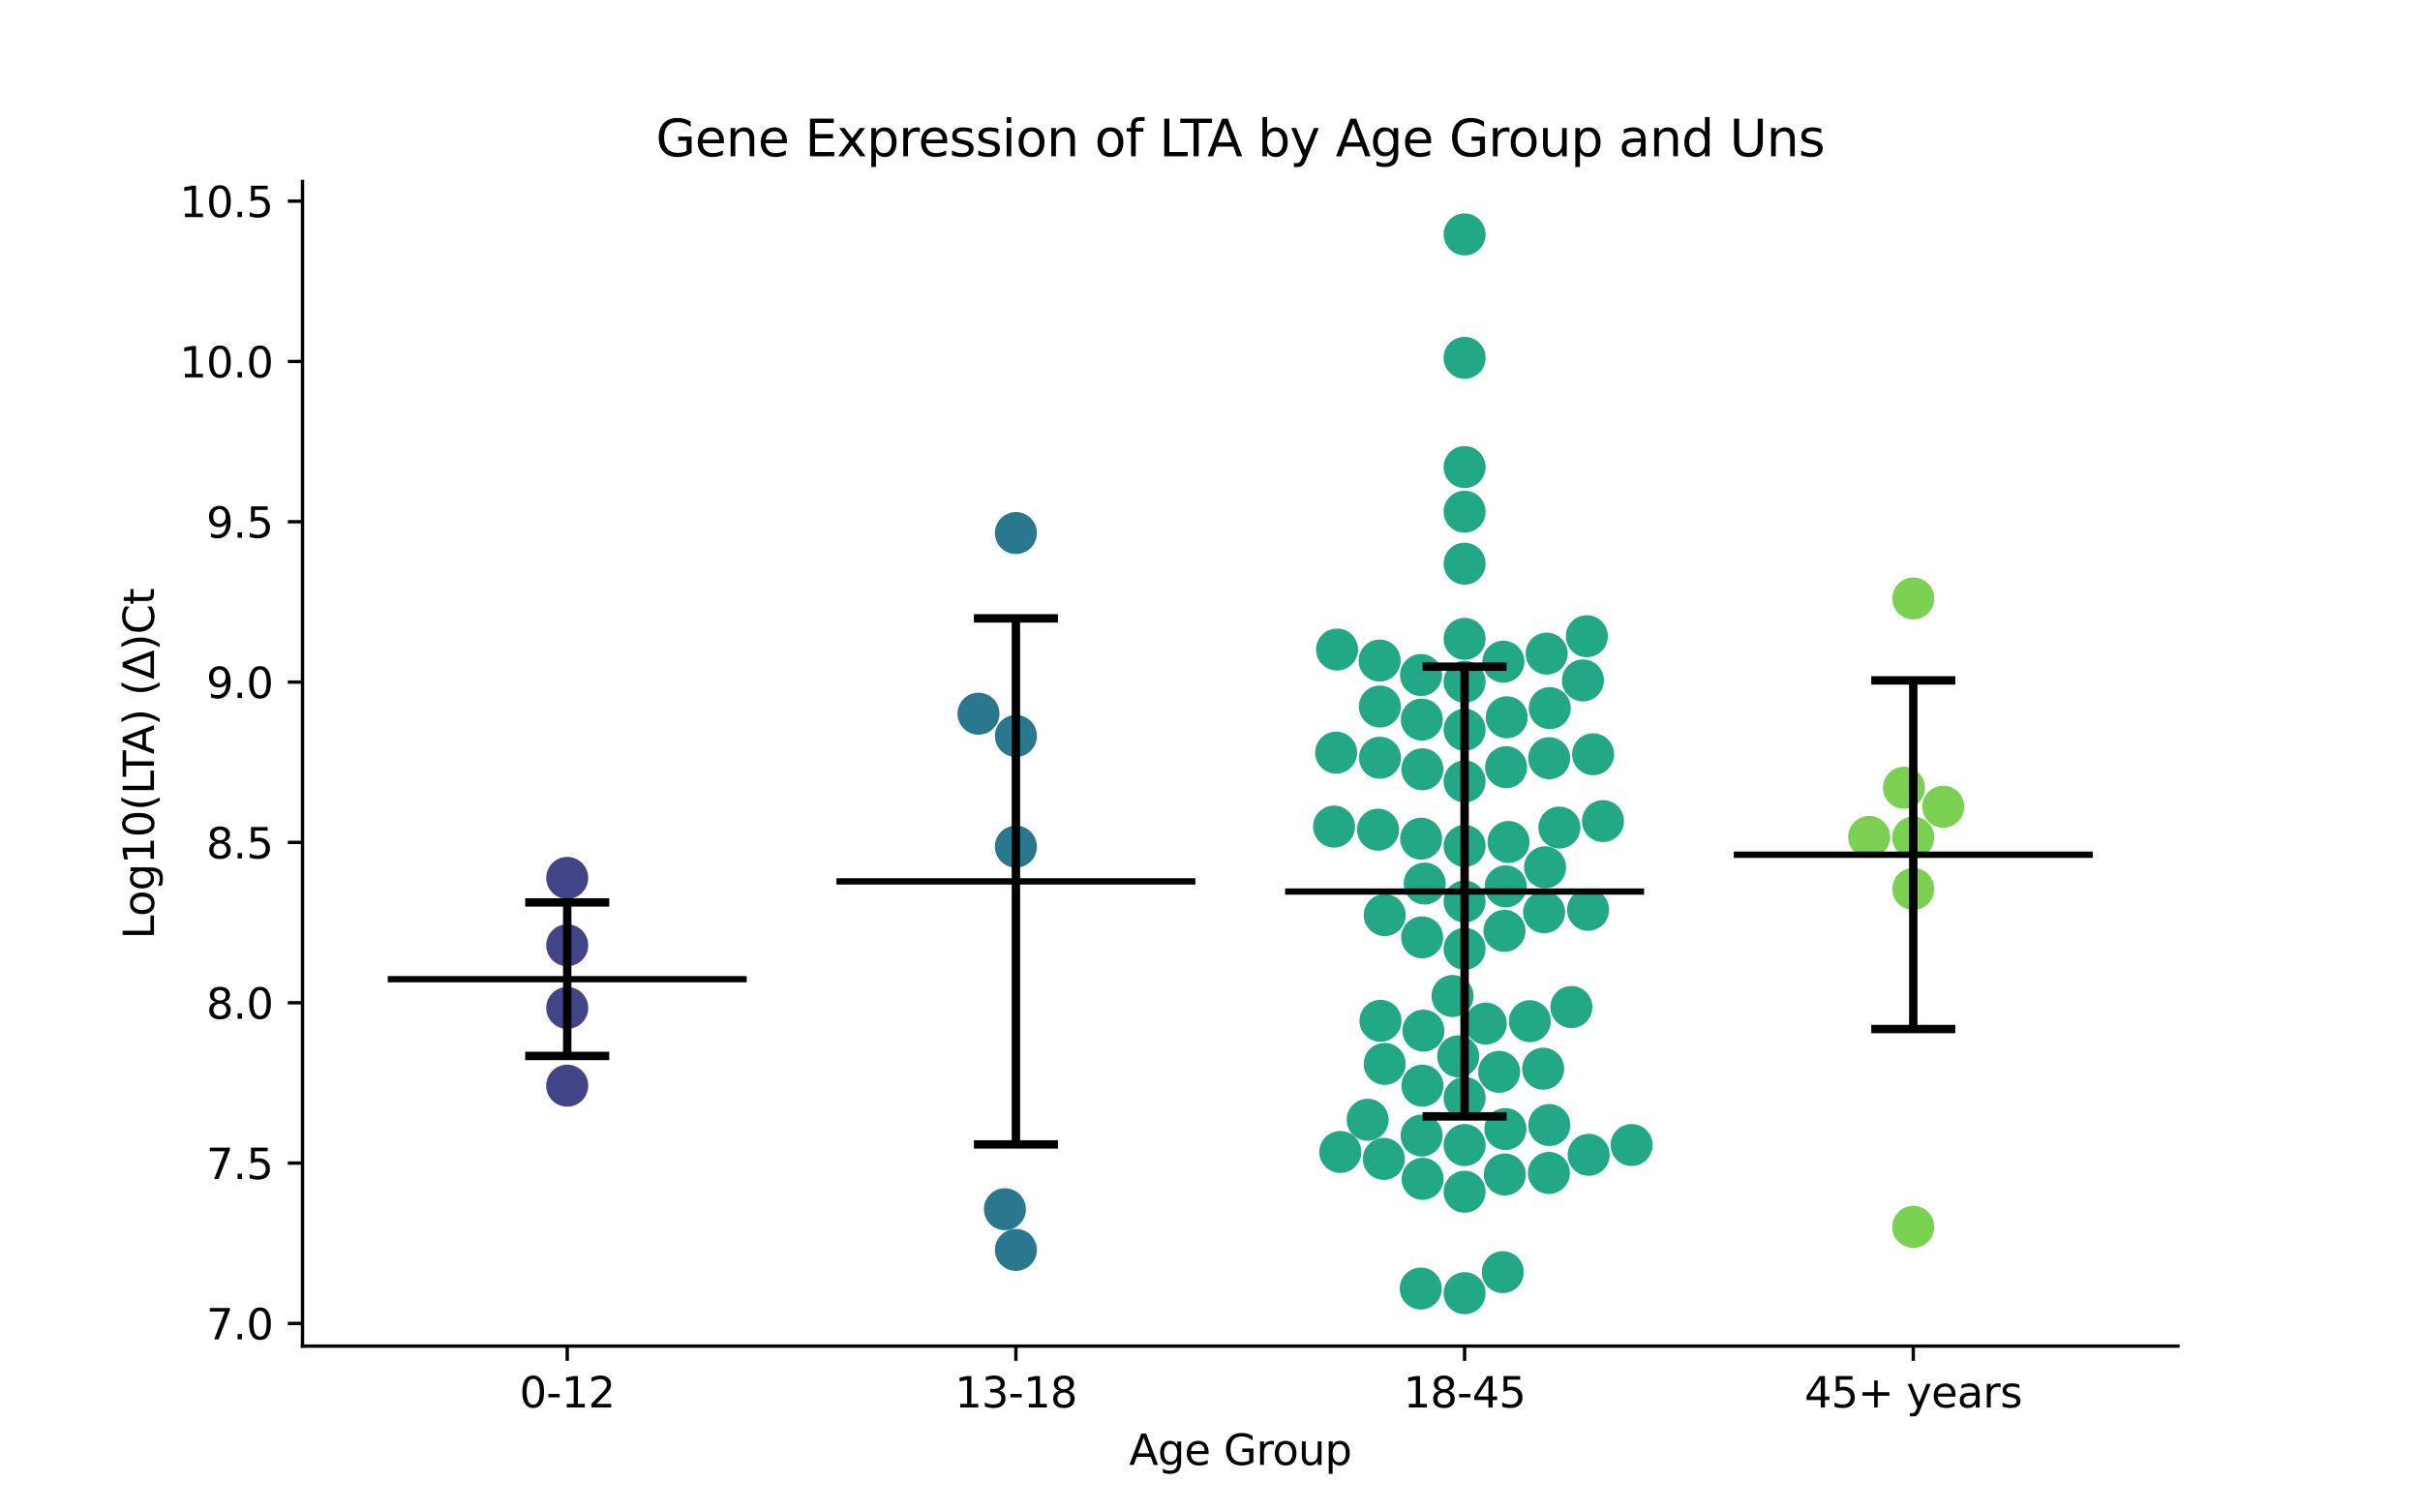 <?xml version="1.0" encoding="utf-8" standalone="no"?>
<!DOCTYPE svg PUBLIC "-//W3C//DTD SVG 1.1//EN"
  "http://www.w3.org/Graphics/SVG/1.1/DTD/svg11.dtd">
<svg xmlns:xlink="http://www.w3.org/1999/xlink" width="576pt" height="360pt" viewBox="0 0 576 360" xmlns="http://www.w3.org/2000/svg" version="1.1">
 <defs>
  <style type="text/css">*{stroke-linejoin: round; stroke-linecap: butt}</style>
 </defs>
 <g id="figure_1">
  <g id="patch_1">
   <path d="M 0 360 
L 576 360 
L 576 0 
L 0 0 
z
" style="fill: #ffffff"/>
  </g>
  <g id="axes_1">
   <g id="patch_2">
    <path d="M 72 320.4 
L 518.4 320.4 
L 518.4 43.2 
L 72 43.2 
z
" style="fill: #ffffff"/>
   </g>
   <g id="PathCollection_1">
    <defs>
     <path id="C0_0_c4fd8073ba" d="M 0 5 
C 1.326 5 2.598 4.473 3.536 3.536 
C 4.473 2.598 5 1.326 5 -0 
C 5 -1.326 4.473 -2.598 3.536 -3.536 
C 2.598 -4.473 1.326 -5 0 -5 
C -1.326 -5 -2.598 -4.473 -3.536 -3.536 
C -4.473 -2.598 -5 -1.326 -5 0 
C -5 1.326 -4.473 2.598 -3.536 3.536 
C -2.598 4.473 -1.326 5 0 5 
z
"/>
    </defs>
    <g clip-path="url(#p0a129972e3)">
     <use xlink:href="#C0_0_c4fd8073ba" x="135.009" y="208.958" style="fill: #414487"/>
    </g>
    <g clip-path="url(#p0a129972e3)">
     <use xlink:href="#C0_0_c4fd8073ba" x="135.009" y="239.907" style="fill: #414487"/>
    </g>
    <g clip-path="url(#p0a129972e3)">
     <use xlink:href="#C0_0_c4fd8073ba" x="135.009" y="224.992" style="fill: #414487"/>
    </g>
    <g clip-path="url(#p0a129972e3)">
     <use xlink:href="#C0_0_c4fd8073ba" x="135.009" y="258.411" style="fill: #414487"/>
    </g>
   </g>
   <g id="PathCollection_2">
    <defs>
     <path id="C1_0_21e02b1170" d="M 0 5 
C 1.326 5 2.598 4.473 3.536 3.536 
C 4.473 2.598 5 1.326 5 -0 
C 5 -1.326 4.473 -2.598 3.536 -3.536 
C 2.598 -4.473 1.326 -5 0 -5 
C -1.326 -5 -2.598 -4.473 -3.536 -3.536 
C -4.473 -2.598 -5 -1.326 -5 0 
C -5 1.326 -4.473 2.598 -3.536 3.536 
C -2.598 4.473 -1.326 5 0 5 
z
"/>
    </defs>
    <g clip-path="url(#p0a129972e3)">
     <use xlink:href="#C1_0_21e02b1170" x="239.185" y="287.815" style="fill: #2a788e"/>
    </g>
    <g clip-path="url(#p0a129972e3)">
     <use xlink:href="#C1_0_21e02b1170" x="241.803" y="201.513" style="fill: #2a788e"/>
    </g>
    <g clip-path="url(#p0a129972e3)">
     <use xlink:href="#C1_0_21e02b1170" x="241.803" y="297.499" style="fill: #2a788e"/>
    </g>
    <g clip-path="url(#p0a129972e3)">
     <use xlink:href="#C1_0_21e02b1170" x="232.897" y="169.874" style="fill: #2a788e"/>
    </g>
    <g clip-path="url(#p0a129972e3)">
     <use xlink:href="#C1_0_21e02b1170" x="241.803" y="126.874" style="fill: #2a788e"/>
    </g>
    <g clip-path="url(#p0a129972e3)">
     <use xlink:href="#C1_0_21e02b1170" x="241.803" y="175.172" style="fill: #2a788e"/>
    </g>
   </g>
   <g id="PathCollection_3">
    <defs>
     <path id="C2_0_573a027dd9" d="M 0 5 
C 1.326 5 2.598 4.473 3.536 3.536 
C 4.473 2.598 5 1.326 5 -0 
C 5 -1.326 4.473 -2.598 3.536 -3.536 
C 2.598 -4.473 1.326 -5 0 -5 
C -1.326 -5 -2.598 -4.473 -3.536 -3.536 
C -4.473 -2.598 -5 -1.326 -5 0 
C -5 1.326 -4.473 2.598 -3.536 3.536 
C -2.598 4.473 -1.326 5 0 5 
z
"/>
    </defs>
    <g clip-path="url(#p0a129972e3)">
     <use xlink:href="#C2_0_573a027dd9" x="368.663" y="279.182" style="fill: #22a884"/>
    </g>
    <g clip-path="url(#p0a129972e3)">
     <use xlink:href="#C2_0_573a027dd9" x="325.521" y="266.53" style="fill: #22a884"/>
    </g>
    <g clip-path="url(#p0a129972e3)">
     <use xlink:href="#C2_0_573a027dd9" x="358.307" y="268.744" style="fill: #22a884"/>
    </g>
    <g clip-path="url(#p0a129972e3)">
     <use xlink:href="#C2_0_573a027dd9" x="359.051" y="200.407" style="fill: #22a884"/>
    </g>
    <g clip-path="url(#p0a129972e3)">
     <use xlink:href="#C2_0_573a027dd9" x="348.597" y="272.549" style="fill: #22a884"/>
    </g>
    <g clip-path="url(#p0a129972e3)">
     <use xlink:href="#C2_0_573a027dd9" x="348.597" y="173.692" style="fill: #22a884"/>
    </g>
    <g clip-path="url(#p0a129972e3)">
     <use xlink:href="#C2_0_573a027dd9" x="338.787" y="245.302" style="fill: #22a884"/>
    </g>
    <g clip-path="url(#p0a129972e3)">
     <use xlink:href="#C2_0_573a027dd9" x="388.346" y="272.539" style="fill: #22a884"/>
    </g>
    <g clip-path="url(#p0a129972e3)">
     <use xlink:href="#C2_0_573a027dd9" x="381.533" y="195.431" style="fill: #22a884"/>
    </g>
    <g clip-path="url(#p0a129972e3)">
     <use xlink:href="#C2_0_573a027dd9" x="329.588" y="217.812" style="fill: #22a884"/>
    </g>
    <g clip-path="url(#p0a129972e3)">
     <use xlink:href="#C2_0_573a027dd9" x="338.605" y="280.592" style="fill: #22a884"/>
    </g>
    <g clip-path="url(#p0a129972e3)">
     <use xlink:href="#C2_0_573a027dd9" x="338.545" y="183.109" style="fill: #22a884"/>
    </g>
    <g clip-path="url(#p0a129972e3)">
     <use xlink:href="#C2_0_573a027dd9" x="327.998" y="197.483" style="fill: #22a884"/>
    </g>
    <g clip-path="url(#p0a129972e3)">
     <use xlink:href="#C2_0_573a027dd9" x="338.492" y="223.113" style="fill: #22a884"/>
    </g>
    <g clip-path="url(#p0a129972e3)">
     <use xlink:href="#C2_0_573a027dd9" x="364.126" y="243.062" style="fill: #22a884"/>
    </g>
    <g clip-path="url(#p0a129972e3)">
     <use xlink:href="#C2_0_573a027dd9" x="358.17" y="279.554" style="fill: #22a884"/>
    </g>
    <g clip-path="url(#p0a129972e3)">
     <use xlink:href="#C2_0_573a027dd9" x="368.872" y="168.547" style="fill: #22a884"/>
    </g>
    <g clip-path="url(#p0a129972e3)">
     <use xlink:href="#C2_0_573a027dd9" x="328.377" y="157.221" style="fill: #22a884"/>
    </g>
    <g clip-path="url(#p0a129972e3)">
     <use xlink:href="#C2_0_573a027dd9" x="338.254" y="199.627" style="fill: #22a884"/>
    </g>
    <g clip-path="url(#p0a129972e3)">
     <use xlink:href="#C2_0_573a027dd9" x="368.759" y="267.784" style="fill: #22a884"/>
    </g>
    <g clip-path="url(#p0a129972e3)">
     <use xlink:href="#C2_0_573a027dd9" x="339.099" y="210.305" style="fill: #22a884"/>
    </g>
    <g clip-path="url(#p0a129972e3)">
     <use xlink:href="#C2_0_573a027dd9" x="345.719" y="237.076" style="fill: #22a884"/>
    </g>
    <g clip-path="url(#p0a129972e3)">
     <use xlink:href="#C2_0_573a027dd9" x="348.597" y="214.568" style="fill: #22a884"/>
    </g>
    <g clip-path="url(#p0a129972e3)">
     <use xlink:href="#C2_0_573a027dd9" x="328.577" y="242.965" style="fill: #22a884"/>
    </g>
    <g clip-path="url(#p0a129972e3)">
     <use xlink:href="#C2_0_573a027dd9" x="317.527" y="196.741" style="fill: #22a884"/>
    </g>
    <g clip-path="url(#p0a129972e3)">
     <use xlink:href="#C2_0_573a027dd9" x="348.597" y="134.17" style="fill: #22a884"/>
    </g>
    <g clip-path="url(#p0a129972e3)">
     <use xlink:href="#C2_0_573a027dd9" x="347.076" y="251.44" style="fill: #22a884"/>
    </g>
    <g clip-path="url(#p0a129972e3)">
     <use xlink:href="#C2_0_573a027dd9" x="348.597" y="55.8" style="fill: #22a884"/>
    </g>
    <g clip-path="url(#p0a129972e3)">
     <use xlink:href="#C2_0_573a027dd9" x="348.597" y="152.06" style="fill: #22a884"/>
    </g>
    <g clip-path="url(#p0a129972e3)">
     <use xlink:href="#C2_0_573a027dd9" x="338.162" y="306.694" style="fill: #22a884"/>
    </g>
    <g clip-path="url(#p0a129972e3)">
     <use xlink:href="#C2_0_573a027dd9" x="368.732" y="180.468" style="fill: #22a884"/>
    </g>
    <g clip-path="url(#p0a129972e3)">
     <use xlink:href="#C2_0_573a027dd9" x="348.597" y="201.348" style="fill: #22a884"/>
    </g>
    <g clip-path="url(#p0a129972e3)">
     <use xlink:href="#C2_0_573a027dd9" x="348.597" y="85.176" style="fill: #22a884"/>
    </g>
    <g clip-path="url(#p0a129972e3)">
     <use xlink:href="#C2_0_573a027dd9" x="348.597" y="225.828" style="fill: #22a884"/>
    </g>
    <g clip-path="url(#p0a129972e3)">
     <use xlink:href="#C2_0_573a027dd9" x="357.688" y="302.796" style="fill: #22a884"/>
    </g>
    <g clip-path="url(#p0a129972e3)">
     <use xlink:href="#C2_0_573a027dd9" x="338.556" y="258.411" style="fill: #22a884"/>
    </g>
    <g clip-path="url(#p0a129972e3)">
     <use xlink:href="#C2_0_573a027dd9" x="353.643" y="243.637" style="fill: #22a884"/>
    </g>
    <g clip-path="url(#p0a129972e3)">
     <use xlink:href="#C2_0_573a027dd9" x="348.597" y="283.663" style="fill: #22a884"/>
    </g>
    <g clip-path="url(#p0a129972e3)">
     <use xlink:href="#C2_0_573a027dd9" x="319.011" y="274.195" style="fill: #22a884"/>
    </g>
    <g clip-path="url(#p0a129972e3)">
     <use xlink:href="#C2_0_573a027dd9" x="377.994" y="216.551" style="fill: #22a884"/>
    </g>
    <g clip-path="url(#p0a129972e3)">
     <use xlink:href="#C2_0_573a027dd9" x="348.597" y="307.8" style="fill: #22a884"/>
    </g>
    <g clip-path="url(#p0a129972e3)">
     <use xlink:href="#C2_0_573a027dd9" x="329.369" y="275.835" style="fill: #22a884"/>
    </g>
    <g clip-path="url(#p0a129972e3)">
     <use xlink:href="#C2_0_573a027dd9" x="367.295" y="254.368" style="fill: #22a884"/>
    </g>
    <g clip-path="url(#p0a129972e3)">
     <use xlink:href="#C2_0_573a027dd9" x="367.513" y="217.142" style="fill: #22a884"/>
    </g>
    <g clip-path="url(#p0a129972e3)">
     <use xlink:href="#C2_0_573a027dd9" x="338.371" y="270.278" style="fill: #22a884"/>
    </g>
    <g clip-path="url(#p0a129972e3)">
     <use xlink:href="#C2_0_573a027dd9" x="348.597" y="162.265" style="fill: #22a884"/>
    </g>
    <g clip-path="url(#p0a129972e3)">
     <use xlink:href="#C2_0_573a027dd9" x="356.825" y="255.121" style="fill: #22a884"/>
    </g>
    <g clip-path="url(#p0a129972e3)">
     <use xlink:href="#C2_0_573a027dd9" x="371.159" y="196.978" style="fill: #22a884"/>
    </g>
    <g clip-path="url(#p0a129972e3)">
     <use xlink:href="#C2_0_573a027dd9" x="348.597" y="261.334" style="fill: #22a884"/>
    </g>
    <g clip-path="url(#p0a129972e3)">
     <use xlink:href="#C2_0_573a027dd9" x="357.828" y="157.499" style="fill: #22a884"/>
    </g>
    <g clip-path="url(#p0a129972e3)">
     <use xlink:href="#C2_0_573a027dd9" x="338.408" y="171.275" style="fill: #22a884"/>
    </g>
    <g clip-path="url(#p0a129972e3)">
     <use xlink:href="#C2_0_573a027dd9" x="358.624" y="170.726" style="fill: #22a884"/>
    </g>
    <g clip-path="url(#p0a129972e3)">
     <use xlink:href="#C2_0_573a027dd9" x="348.597" y="185.999" style="fill: #22a884"/>
    </g>
    <g clip-path="url(#p0a129972e3)">
     <use xlink:href="#C2_0_573a027dd9" x="358.394" y="210.97" style="fill: #22a884"/>
    </g>
    <g clip-path="url(#p0a129972e3)">
     <use xlink:href="#C2_0_573a027dd9" x="348.597" y="111.174" style="fill: #22a884"/>
    </g>
    <g clip-path="url(#p0a129972e3)">
     <use xlink:href="#C2_0_573a027dd9" x="358.476" y="182.611" style="fill: #22a884"/>
    </g>
    <g clip-path="url(#p0a129972e3)">
     <use xlink:href="#C2_0_573a027dd9" x="338.23" y="160.677" style="fill: #22a884"/>
    </g>
    <g clip-path="url(#p0a129972e3)">
     <use xlink:href="#C2_0_573a027dd9" x="376.765" y="161.952" style="fill: #22a884"/>
    </g>
    <g clip-path="url(#p0a129972e3)">
     <use xlink:href="#C2_0_573a027dd9" x="318.027" y="179.145" style="fill: #22a884"/>
    </g>
    <g clip-path="url(#p0a129972e3)">
     <use xlink:href="#C2_0_573a027dd9" x="328.428" y="168.167" style="fill: #22a884"/>
    </g>
    <g clip-path="url(#p0a129972e3)">
     <use xlink:href="#C2_0_573a027dd9" x="379.185" y="179.525" style="fill: #22a884"/>
    </g>
    <g clip-path="url(#p0a129972e3)">
     <use xlink:href="#C2_0_573a027dd9" x="348.597" y="121.798" style="fill: #22a884"/>
    </g>
    <g clip-path="url(#p0a129972e3)">
     <use xlink:href="#C2_0_573a027dd9" x="377.691" y="151.433" style="fill: #22a884"/>
    </g>
    <g clip-path="url(#p0a129972e3)">
     <use xlink:href="#C2_0_573a027dd9" x="367.754" y="206.437" style="fill: #22a884"/>
    </g>
    <g clip-path="url(#p0a129972e3)">
     <use xlink:href="#C2_0_573a027dd9" x="368.13" y="155.566" style="fill: #22a884"/>
    </g>
    <g clip-path="url(#p0a129972e3)">
     <use xlink:href="#C2_0_573a027dd9" x="374.013" y="239.697" style="fill: #22a884"/>
    </g>
    <g clip-path="url(#p0a129972e3)">
     <use xlink:href="#C2_0_573a027dd9" x="328.45" y="180.36" style="fill: #22a884"/>
    </g>
    <g clip-path="url(#p0a129972e3)">
     <use xlink:href="#C2_0_573a027dd9" x="378.134" y="274.866" style="fill: #22a884"/>
    </g>
    <g clip-path="url(#p0a129972e3)">
     <use xlink:href="#C2_0_573a027dd9" x="329.578" y="253.225" style="fill: #22a884"/>
    </g>
    <g clip-path="url(#p0a129972e3)">
     <use xlink:href="#C2_0_573a027dd9" x="358.092" y="221.558" style="fill: #22a884"/>
    </g>
    <g clip-path="url(#p0a129972e3)">
     <use xlink:href="#C2_0_573a027dd9" x="318.243" y="154.606" style="fill: #22a884"/>
    </g>
   </g>
   <g id="PathCollection_4">
    <defs>
     <path id="C3_0_3464ce36d8" d="M 0 5 
C 1.326 5 2.598 4.473 3.536 3.536 
C 4.473 2.598 5 1.326 5 -0 
C 5 -1.326 4.473 -2.598 3.536 -3.536 
C 2.598 -4.473 1.326 -5 0 -5 
C -1.326 -5 -2.598 -4.473 -3.536 -3.536 
C -4.473 -2.598 -5 -1.326 -5 0 
C -5 1.326 -4.473 2.598 -3.536 3.536 
C -2.598 4.473 -1.326 5 0 5 
z
"/>
    </defs>
    <g clip-path="url(#p0a129972e3)">
     <use xlink:href="#C3_0_3464ce36d8" x="453.163" y="187.496" style="fill: #7ad151"/>
    </g>
    <g clip-path="url(#p0a129972e3)">
     <use xlink:href="#C3_0_3464ce36d8" x="455.391" y="292.01" style="fill: #7ad151"/>
    </g>
    <g clip-path="url(#p0a129972e3)">
     <use xlink:href="#C3_0_3464ce36d8" x="455.391" y="199.35" style="fill: #7ad151"/>
    </g>
    <g clip-path="url(#p0a129972e3)">
     <use xlink:href="#C3_0_3464ce36d8" x="444.892" y="199.206" style="fill: #7ad151"/>
    </g>
    <g clip-path="url(#p0a129972e3)">
     <use xlink:href="#C3_0_3464ce36d8" x="462.529" y="192.016" style="fill: #7ad151"/>
    </g>
    <g clip-path="url(#p0a129972e3)">
     <use xlink:href="#C3_0_3464ce36d8" x="455.391" y="211.582" style="fill: #7ad151"/>
    </g>
    <g clip-path="url(#p0a129972e3)">
     <use xlink:href="#C3_0_3464ce36d8" x="455.391" y="142.438" style="fill: #7ad151"/>
    </g>
   </g>
   <g id="matplotlib.axis_1">
    <g id="xtick_1">
     <g id="line2d_1">
      <defs>
       <path id="ma840932fe5" d="M 0 0 
L 0 3.5 
" style="stroke: #000000; stroke-width: 0.8"/>
      </defs>
      <g>
       <use xlink:href="#ma840932fe5" x="135.009" y="320.4" style="stroke: #000000; stroke-width: 0.8"/>
      </g>
     </g>
     <g id="text_1">
      <!-- 0-12 -->
      <g transform="translate(123.661 334.998) scale(0.1 -0.1)">
       <defs>
        <path id="DejaVuSans-30" d="M 2034 4250 
Q 1547 4250 1301 3770 
Q 1056 3291 1056 2328 
Q 1056 1369 1301 889 
Q 1547 409 2034 409 
Q 2525 409 2770 889 
Q 3016 1369 3016 2328 
Q 3016 3291 2770 3770 
Q 2525 4250 2034 4250 
z
M 2034 4750 
Q 2819 4750 3233 4129 
Q 3647 3509 3647 2328 
Q 3647 1150 3233 529 
Q 2819 -91 2034 -91 
Q 1250 -91 836 529 
Q 422 1150 422 2328 
Q 422 3509 836 4129 
Q 1250 4750 2034 4750 
z
" transform="scale(0.016)"/>
        <path id="DejaVuSans-2d" d="M 313 2009 
L 1997 2009 
L 1997 1497 
L 313 1497 
L 313 2009 
z
" transform="scale(0.016)"/>
        <path id="DejaVuSans-31" d="M 794 531 
L 1825 531 
L 1825 4091 
L 703 3866 
L 703 4441 
L 1819 4666 
L 2450 4666 
L 2450 531 
L 3481 531 
L 3481 0 
L 794 0 
L 794 531 
z
" transform="scale(0.016)"/>
        <path id="DejaVuSans-32" d="M 1228 531 
L 3431 531 
L 3431 0 
L 469 0 
L 469 531 
Q 828 903 1448 1529 
Q 2069 2156 2228 2338 
Q 2531 2678 2651 2914 
Q 2772 3150 2772 3378 
Q 2772 3750 2511 3984 
Q 2250 4219 1831 4219 
Q 1534 4219 1204 4116 
Q 875 4013 500 3803 
L 500 4441 
Q 881 4594 1212 4672 
Q 1544 4750 1819 4750 
Q 2544 4750 2975 4387 
Q 3406 4025 3406 3419 
Q 3406 3131 3298 2873 
Q 3191 2616 2906 2266 
Q 2828 2175 2409 1742 
Q 1991 1309 1228 531 
z
" transform="scale(0.016)"/>
       </defs>
       <use xlink:href="#DejaVuSans-30"/>
       <use xlink:href="#DejaVuSans-2d" x="63.623"/>
       <use xlink:href="#DejaVuSans-31" x="99.707"/>
       <use xlink:href="#DejaVuSans-32" x="163.33"/>
      </g>
     </g>
    </g>
    <g id="xtick_2">
     <g id="line2d_2">
      <g>
       <use xlink:href="#ma840932fe5" x="241.803" y="320.4" style="stroke: #000000; stroke-width: 0.8"/>
      </g>
     </g>
     <g id="text_2">
      <!-- 13-18 -->
      <g transform="translate(227.274 334.998) scale(0.1 -0.1)">
       <defs>
        <path id="DejaVuSans-33" d="M 2597 2516 
Q 3050 2419 3304 2112 
Q 3559 1806 3559 1356 
Q 3559 666 3084 287 
Q 2609 -91 1734 -91 
Q 1441 -91 1130 -33 
Q 819 25 488 141 
L 488 750 
Q 750 597 1062 519 
Q 1375 441 1716 441 
Q 2309 441 2620 675 
Q 2931 909 2931 1356 
Q 2931 1769 2642 2001 
Q 2353 2234 1838 2234 
L 1294 2234 
L 1294 2753 
L 1863 2753 
Q 2328 2753 2575 2939 
Q 2822 3125 2822 3475 
Q 2822 3834 2567 4026 
Q 2313 4219 1838 4219 
Q 1578 4219 1281 4162 
Q 984 4106 628 3988 
L 628 4550 
Q 988 4650 1302 4700 
Q 1616 4750 1894 4750 
Q 2613 4750 3031 4423 
Q 3450 4097 3450 3541 
Q 3450 3153 3228 2886 
Q 3006 2619 2597 2516 
z
" transform="scale(0.016)"/>
        <path id="DejaVuSans-38" d="M 2034 2216 
Q 1584 2216 1326 1975 
Q 1069 1734 1069 1313 
Q 1069 891 1326 650 
Q 1584 409 2034 409 
Q 2484 409 2743 651 
Q 3003 894 3003 1313 
Q 3003 1734 2745 1975 
Q 2488 2216 2034 2216 
z
M 1403 2484 
Q 997 2584 770 2862 
Q 544 3141 544 3541 
Q 544 4100 942 4425 
Q 1341 4750 2034 4750 
Q 2731 4750 3128 4425 
Q 3525 4100 3525 3541 
Q 3525 3141 3298 2862 
Q 3072 2584 2669 2484 
Q 3125 2378 3379 2068 
Q 3634 1759 3634 1313 
Q 3634 634 3220 271 
Q 2806 -91 2034 -91 
Q 1263 -91 848 271 
Q 434 634 434 1313 
Q 434 1759 690 2068 
Q 947 2378 1403 2484 
z
M 1172 3481 
Q 1172 3119 1398 2916 
Q 1625 2713 2034 2713 
Q 2441 2713 2670 2916 
Q 2900 3119 2900 3481 
Q 2900 3844 2670 4047 
Q 2441 4250 2034 4250 
Q 1625 4250 1398 4047 
Q 1172 3844 1172 3481 
z
" transform="scale(0.016)"/>
       </defs>
       <use xlink:href="#DejaVuSans-31"/>
       <use xlink:href="#DejaVuSans-33" x="63.623"/>
       <use xlink:href="#DejaVuSans-2d" x="127.246"/>
       <use xlink:href="#DejaVuSans-31" x="163.33"/>
       <use xlink:href="#DejaVuSans-38" x="226.953"/>
      </g>
     </g>
    </g>
    <g id="xtick_3">
     <g id="line2d_3">
      <g>
       <use xlink:href="#ma840932fe5" x="348.597" y="320.4" style="stroke: #000000; stroke-width: 0.8"/>
      </g>
     </g>
     <g id="text_3">
      <!-- 18-45 -->
      <g transform="translate(334.068 334.998) scale(0.1 -0.1)">
       <defs>
        <path id="DejaVuSans-34" d="M 2419 4116 
L 825 1625 
L 2419 1625 
L 2419 4116 
z
M 2253 4666 
L 3047 4666 
L 3047 1625 
L 3713 1625 
L 3713 1100 
L 3047 1100 
L 3047 0 
L 2419 0 
L 2419 1100 
L 313 1100 
L 313 1709 
L 2253 4666 
z
" transform="scale(0.016)"/>
        <path id="DejaVuSans-35" d="M 691 4666 
L 3169 4666 
L 3169 4134 
L 1269 4134 
L 1269 2991 
Q 1406 3038 1543 3061 
Q 1681 3084 1819 3084 
Q 2600 3084 3056 2656 
Q 3513 2228 3513 1497 
Q 3513 744 3044 326 
Q 2575 -91 1722 -91 
Q 1428 -91 1123 -41 
Q 819 9 494 109 
L 494 744 
Q 775 591 1075 516 
Q 1375 441 1709 441 
Q 2250 441 2565 725 
Q 2881 1009 2881 1497 
Q 2881 1984 2565 2268 
Q 2250 2553 1709 2553 
Q 1456 2553 1204 2497 
Q 953 2441 691 2322 
L 691 4666 
z
" transform="scale(0.016)"/>
       </defs>
       <use xlink:href="#DejaVuSans-31"/>
       <use xlink:href="#DejaVuSans-38" x="63.623"/>
       <use xlink:href="#DejaVuSans-2d" x="127.246"/>
       <use xlink:href="#DejaVuSans-34" x="163.33"/>
       <use xlink:href="#DejaVuSans-35" x="226.953"/>
      </g>
     </g>
    </g>
    <g id="xtick_4">
     <g id="line2d_4">
      <g>
       <use xlink:href="#ma840932fe5" x="455.391" y="320.4" style="stroke: #000000; stroke-width: 0.8"/>
      </g>
     </g>
     <g id="text_4">
      <!-- 45+ years -->
      <g transform="translate(429.49 334.998) scale(0.1 -0.1)">
       <defs>
        <path id="DejaVuSans-2b" d="M 2944 4013 
L 2944 2272 
L 4684 2272 
L 4684 1741 
L 2944 1741 
L 2944 0 
L 2419 0 
L 2419 1741 
L 678 1741 
L 678 2272 
L 2419 2272 
L 2419 4013 
L 2944 4013 
z
" transform="scale(0.016)"/>
        <path id="DejaVuSans-20" transform="scale(0.016)"/>
        <path id="DejaVuSans-79" d="M 2059 -325 
Q 1816 -950 1584 -1140 
Q 1353 -1331 966 -1331 
L 506 -1331 
L 506 -850 
L 844 -850 
Q 1081 -850 1212 -737 
Q 1344 -625 1503 -206 
L 1606 56 
L 191 3500 
L 800 3500 
L 1894 763 
L 2988 3500 
L 3597 3500 
L 2059 -325 
z
" transform="scale(0.016)"/>
        <path id="DejaVuSans-65" d="M 3597 1894 
L 3597 1613 
L 953 1613 
Q 991 1019 1311 708 
Q 1631 397 2203 397 
Q 2534 397 2845 478 
Q 3156 559 3463 722 
L 3463 178 
Q 3153 47 2828 -22 
Q 2503 -91 2169 -91 
Q 1331 -91 842 396 
Q 353 884 353 1716 
Q 353 2575 817 3079 
Q 1281 3584 2069 3584 
Q 2775 3584 3186 3129 
Q 3597 2675 3597 1894 
z
M 3022 2063 
Q 3016 2534 2758 2815 
Q 2500 3097 2075 3097 
Q 1594 3097 1305 2825 
Q 1016 2553 972 2059 
L 3022 2063 
z
" transform="scale(0.016)"/>
        <path id="DejaVuSans-61" d="M 2194 1759 
Q 1497 1759 1228 1600 
Q 959 1441 959 1056 
Q 959 750 1161 570 
Q 1363 391 1709 391 
Q 2188 391 2477 730 
Q 2766 1069 2766 1631 
L 2766 1759 
L 2194 1759 
z
M 3341 1997 
L 3341 0 
L 2766 0 
L 2766 531 
Q 2569 213 2275 61 
Q 1981 -91 1556 -91 
Q 1019 -91 701 211 
Q 384 513 384 1019 
Q 384 1609 779 1909 
Q 1175 2209 1959 2209 
L 2766 2209 
L 2766 2266 
Q 2766 2663 2505 2880 
Q 2244 3097 1772 3097 
Q 1472 3097 1187 3025 
Q 903 2953 641 2809 
L 641 3341 
Q 956 3463 1253 3523 
Q 1550 3584 1831 3584 
Q 2591 3584 2966 3190 
Q 3341 2797 3341 1997 
z
" transform="scale(0.016)"/>
        <path id="DejaVuSans-72" d="M 2631 2963 
Q 2534 3019 2420 3045 
Q 2306 3072 2169 3072 
Q 1681 3072 1420 2755 
Q 1159 2438 1159 1844 
L 1159 0 
L 581 0 
L 581 3500 
L 1159 3500 
L 1159 2956 
Q 1341 3275 1631 3429 
Q 1922 3584 2338 3584 
Q 2397 3584 2469 3576 
Q 2541 3569 2628 3553 
L 2631 2963 
z
" transform="scale(0.016)"/>
        <path id="DejaVuSans-73" d="M 2834 3397 
L 2834 2853 
Q 2591 2978 2328 3040 
Q 2066 3103 1784 3103 
Q 1356 3103 1142 2972 
Q 928 2841 928 2578 
Q 928 2378 1081 2264 
Q 1234 2150 1697 2047 
L 1894 2003 
Q 2506 1872 2764 1633 
Q 3022 1394 3022 966 
Q 3022 478 2636 193 
Q 2250 -91 1575 -91 
Q 1294 -91 989 -36 
Q 684 19 347 128 
L 347 722 
Q 666 556 975 473 
Q 1284 391 1588 391 
Q 1994 391 2212 530 
Q 2431 669 2431 922 
Q 2431 1156 2273 1281 
Q 2116 1406 1581 1522 
L 1381 1569 
Q 847 1681 609 1914 
Q 372 2147 372 2553 
Q 372 3047 722 3315 
Q 1072 3584 1716 3584 
Q 2034 3584 2315 3537 
Q 2597 3491 2834 3397 
z
" transform="scale(0.016)"/>
       </defs>
       <use xlink:href="#DejaVuSans-34"/>
       <use xlink:href="#DejaVuSans-35" x="63.623"/>
       <use xlink:href="#DejaVuSans-2b" x="127.246"/>
       <use xlink:href="#DejaVuSans-20" x="211.035"/>
       <use xlink:href="#DejaVuSans-79" x="242.822"/>
       <use xlink:href="#DejaVuSans-65" x="302.002"/>
       <use xlink:href="#DejaVuSans-61" x="363.525"/>
       <use xlink:href="#DejaVuSans-72" x="424.805"/>
       <use xlink:href="#DejaVuSans-73" x="465.918"/>
      </g>
     </g>
    </g>
    <g id="text_5">
     <!-- Age Group -->
     <g transform="translate(268.72 348.677) scale(0.1 -0.1)">
      <defs>
       <path id="DejaVuSans-41" d="M 2188 4044 
L 1331 1722 
L 3047 1722 
L 2188 4044 
z
M 1831 4666 
L 2547 4666 
L 4325 0 
L 3669 0 
L 3244 1197 
L 1141 1197 
L 716 0 
L 50 0 
L 1831 4666 
z
" transform="scale(0.016)"/>
       <path id="DejaVuSans-67" d="M 2906 1791 
Q 2906 2416 2648 2759 
Q 2391 3103 1925 3103 
Q 1463 3103 1205 2759 
Q 947 2416 947 1791 
Q 947 1169 1205 825 
Q 1463 481 1925 481 
Q 2391 481 2648 825 
Q 2906 1169 2906 1791 
z
M 3481 434 
Q 3481 -459 3084 -895 
Q 2688 -1331 1869 -1331 
Q 1566 -1331 1297 -1286 
Q 1028 -1241 775 -1147 
L 775 -588 
Q 1028 -725 1275 -790 
Q 1522 -856 1778 -856 
Q 2344 -856 2625 -561 
Q 2906 -266 2906 331 
L 2906 616 
Q 2728 306 2450 153 
Q 2172 0 1784 0 
Q 1141 0 747 490 
Q 353 981 353 1791 
Q 353 2603 747 3093 
Q 1141 3584 1784 3584 
Q 2172 3584 2450 3431 
Q 2728 3278 2906 2969 
L 2906 3500 
L 3481 3500 
L 3481 434 
z
" transform="scale(0.016)"/>
       <path id="DejaVuSans-47" d="M 3809 666 
L 3809 1919 
L 2778 1919 
L 2778 2438 
L 4434 2438 
L 4434 434 
Q 4069 175 3628 42 
Q 3188 -91 2688 -91 
Q 1594 -91 976 548 
Q 359 1188 359 2328 
Q 359 3472 976 4111 
Q 1594 4750 2688 4750 
Q 3144 4750 3555 4637 
Q 3966 4525 4313 4306 
L 4313 3634 
Q 3963 3931 3569 4081 
Q 3175 4231 2741 4231 
Q 1884 4231 1454 3753 
Q 1025 3275 1025 2328 
Q 1025 1384 1454 906 
Q 1884 428 2741 428 
Q 3075 428 3337 486 
Q 3600 544 3809 666 
z
" transform="scale(0.016)"/>
       <path id="DejaVuSans-6f" d="M 1959 3097 
Q 1497 3097 1228 2736 
Q 959 2375 959 1747 
Q 959 1119 1226 758 
Q 1494 397 1959 397 
Q 2419 397 2687 759 
Q 2956 1122 2956 1747 
Q 2956 2369 2687 2733 
Q 2419 3097 1959 3097 
z
M 1959 3584 
Q 2709 3584 3137 3096 
Q 3566 2609 3566 1747 
Q 3566 888 3137 398 
Q 2709 -91 1959 -91 
Q 1206 -91 779 398 
Q 353 888 353 1747 
Q 353 2609 779 3096 
Q 1206 3584 1959 3584 
z
" transform="scale(0.016)"/>
       <path id="DejaVuSans-75" d="M 544 1381 
L 544 3500 
L 1119 3500 
L 1119 1403 
Q 1119 906 1312 657 
Q 1506 409 1894 409 
Q 2359 409 2629 706 
Q 2900 1003 2900 1516 
L 2900 3500 
L 3475 3500 
L 3475 0 
L 2900 0 
L 2900 538 
Q 2691 219 2414 64 
Q 2138 -91 1772 -91 
Q 1169 -91 856 284 
Q 544 659 544 1381 
z
M 1991 3584 
L 1991 3584 
z
" transform="scale(0.016)"/>
       <path id="DejaVuSans-70" d="M 1159 525 
L 1159 -1331 
L 581 -1331 
L 581 3500 
L 1159 3500 
L 1159 2969 
Q 1341 3281 1617 3432 
Q 1894 3584 2278 3584 
Q 2916 3584 3314 3078 
Q 3713 2572 3713 1747 
Q 3713 922 3314 415 
Q 2916 -91 2278 -91 
Q 1894 -91 1617 61 
Q 1341 213 1159 525 
z
M 3116 1747 
Q 3116 2381 2855 2742 
Q 2594 3103 2138 3103 
Q 1681 3103 1420 2742 
Q 1159 2381 1159 1747 
Q 1159 1113 1420 752 
Q 1681 391 2138 391 
Q 2594 391 2855 752 
Q 3116 1113 3116 1747 
z
" transform="scale(0.016)"/>
      </defs>
      <use xlink:href="#DejaVuSans-41"/>
      <use xlink:href="#DejaVuSans-67" x="68.408"/>
      <use xlink:href="#DejaVuSans-65" x="131.885"/>
      <use xlink:href="#DejaVuSans-20" x="193.408"/>
      <use xlink:href="#DejaVuSans-47" x="225.195"/>
      <use xlink:href="#DejaVuSans-72" x="302.686"/>
      <use xlink:href="#DejaVuSans-6f" x="341.549"/>
      <use xlink:href="#DejaVuSans-75" x="402.73"/>
      <use xlink:href="#DejaVuSans-70" x="466.109"/>
     </g>
    </g>
   </g>
   <g id="matplotlib.axis_2">
    <g id="ytick_1">
     <g id="line2d_5">
      <defs>
       <path id="m51ef0691b7" d="M 0 0 
L -3.5 0 
" style="stroke: #000000; stroke-width: 0.8"/>
      </defs>
      <g>
       <use xlink:href="#m51ef0691b7" x="72" y="314.996" style="stroke: #000000; stroke-width: 0.8"/>
      </g>
     </g>
     <g id="text_6">
      <!-- 7.0 -->
      <g transform="translate(49.097 318.795) scale(0.1 -0.1)">
       <defs>
        <path id="DejaVuSans-37" d="M 525 4666 
L 3525 4666 
L 3525 4397 
L 1831 0 
L 1172 0 
L 2766 4134 
L 525 4134 
L 525 4666 
z
" transform="scale(0.016)"/>
        <path id="DejaVuSans-2e" d="M 684 794 
L 1344 794 
L 1344 0 
L 684 0 
L 684 794 
z
" transform="scale(0.016)"/>
       </defs>
       <use xlink:href="#DejaVuSans-37"/>
       <use xlink:href="#DejaVuSans-2e" x="63.623"/>
       <use xlink:href="#DejaVuSans-30" x="95.41"/>
      </g>
     </g>
    </g>
    <g id="ytick_2">
     <g id="line2d_6">
      <g>
       <use xlink:href="#m51ef0691b7" x="72" y="276.835" style="stroke: #000000; stroke-width: 0.8"/>
      </g>
     </g>
     <g id="text_7">
      <!-- 7.5 -->
      <g transform="translate(49.097 280.634) scale(0.1 -0.1)">
       <use xlink:href="#DejaVuSans-37"/>
       <use xlink:href="#DejaVuSans-2e" x="63.623"/>
       <use xlink:href="#DejaVuSans-35" x="95.41"/>
      </g>
     </g>
    </g>
    <g id="ytick_3">
     <g id="line2d_7">
      <g>
       <use xlink:href="#m51ef0691b7" x="72" y="238.675" style="stroke: #000000; stroke-width: 0.8"/>
      </g>
     </g>
     <g id="text_8">
      <!-- 8.0 -->
      <g transform="translate(49.097 242.474) scale(0.1 -0.1)">
       <use xlink:href="#DejaVuSans-38"/>
       <use xlink:href="#DejaVuSans-2e" x="63.623"/>
       <use xlink:href="#DejaVuSans-30" x="95.41"/>
      </g>
     </g>
    </g>
    <g id="ytick_4">
     <g id="line2d_8">
      <g>
       <use xlink:href="#m51ef0691b7" x="72" y="200.514" style="stroke: #000000; stroke-width: 0.8"/>
      </g>
     </g>
     <g id="text_9">
      <!-- 8.5 -->
      <g transform="translate(49.097 204.313) scale(0.1 -0.1)">
       <use xlink:href="#DejaVuSans-38"/>
       <use xlink:href="#DejaVuSans-2e" x="63.623"/>
       <use xlink:href="#DejaVuSans-35" x="95.41"/>
      </g>
     </g>
    </g>
    <g id="ytick_5">
     <g id="line2d_9">
      <g>
       <use xlink:href="#m51ef0691b7" x="72" y="162.354" style="stroke: #000000; stroke-width: 0.8"/>
      </g>
     </g>
     <g id="text_10">
      <!-- 9.0 -->
      <g transform="translate(49.097 166.153) scale(0.1 -0.1)">
       <defs>
        <path id="DejaVuSans-39" d="M 703 97 
L 703 672 
Q 941 559 1184 500 
Q 1428 441 1663 441 
Q 2288 441 2617 861 
Q 2947 1281 2994 2138 
Q 2813 1869 2534 1725 
Q 2256 1581 1919 1581 
Q 1219 1581 811 2004 
Q 403 2428 403 3163 
Q 403 3881 828 4315 
Q 1253 4750 1959 4750 
Q 2769 4750 3195 4129 
Q 3622 3509 3622 2328 
Q 3622 1225 3098 567 
Q 2575 -91 1691 -91 
Q 1453 -91 1209 -44 
Q 966 3 703 97 
z
M 1959 2075 
Q 2384 2075 2632 2365 
Q 2881 2656 2881 3163 
Q 2881 3666 2632 3958 
Q 2384 4250 1959 4250 
Q 1534 4250 1286 3958 
Q 1038 3666 1038 3163 
Q 1038 2656 1286 2365 
Q 1534 2075 1959 2075 
z
" transform="scale(0.016)"/>
       </defs>
       <use xlink:href="#DejaVuSans-39"/>
       <use xlink:href="#DejaVuSans-2e" x="63.623"/>
       <use xlink:href="#DejaVuSans-30" x="95.41"/>
      </g>
     </g>
    </g>
    <g id="ytick_6">
     <g id="line2d_10">
      <g>
       <use xlink:href="#m51ef0691b7" x="72" y="124.193" style="stroke: #000000; stroke-width: 0.8"/>
      </g>
     </g>
     <g id="text_11">
      <!-- 9.5 -->
      <g transform="translate(49.097 127.992) scale(0.1 -0.1)">
       <use xlink:href="#DejaVuSans-39"/>
       <use xlink:href="#DejaVuSans-2e" x="63.623"/>
       <use xlink:href="#DejaVuSans-35" x="95.41"/>
      </g>
     </g>
    </g>
    <g id="ytick_7">
     <g id="line2d_11">
      <g>
       <use xlink:href="#m51ef0691b7" x="72" y="86.032" style="stroke: #000000; stroke-width: 0.8"/>
      </g>
     </g>
     <g id="text_12">
      <!-- 10.0 -->
      <g transform="translate(42.734 89.832) scale(0.1 -0.1)">
       <use xlink:href="#DejaVuSans-31"/>
       <use xlink:href="#DejaVuSans-30" x="63.623"/>
       <use xlink:href="#DejaVuSans-2e" x="127.246"/>
       <use xlink:href="#DejaVuSans-30" x="159.033"/>
      </g>
     </g>
    </g>
    <g id="ytick_8">
     <g id="line2d_12">
      <g>
       <use xlink:href="#m51ef0691b7" x="72" y="47.872" style="stroke: #000000; stroke-width: 0.8"/>
      </g>
     </g>
     <g id="text_13">
      <!-- 10.5 -->
      <g transform="translate(42.734 51.671) scale(0.1 -0.1)">
       <use xlink:href="#DejaVuSans-31"/>
       <use xlink:href="#DejaVuSans-30" x="63.623"/>
       <use xlink:href="#DejaVuSans-2e" x="127.246"/>
       <use xlink:href="#DejaVuSans-35" x="159.033"/>
      </g>
     </g>
    </g>
    <g id="text_14">
     <!-- Log10(LTA) (Δ)Ct -->
     <g transform="translate(36.655 223.544) rotate(-90) scale(0.1 -0.1)">
      <defs>
       <path id="DejaVuSans-4c" d="M 628 4666 
L 1259 4666 
L 1259 531 
L 3531 531 
L 3531 0 
L 628 0 
L 628 4666 
z
" transform="scale(0.016)"/>
       <path id="DejaVuSans-28" d="M 1984 4856 
Q 1566 4138 1362 3434 
Q 1159 2731 1159 2009 
Q 1159 1288 1364 580 
Q 1569 -128 1984 -844 
L 1484 -844 
Q 1016 -109 783 600 
Q 550 1309 550 2009 
Q 550 2706 781 3412 
Q 1013 4119 1484 4856 
L 1984 4856 
z
" transform="scale(0.016)"/>
       <path id="DejaVuSans-54" d="M -19 4666 
L 3928 4666 
L 3928 4134 
L 2272 4134 
L 2272 0 
L 1638 0 
L 1638 4134 
L -19 4134 
L -19 4666 
z
" transform="scale(0.016)"/>
       <path id="DejaVuSans-29" d="M 513 4856 
L 1013 4856 
Q 1481 4119 1714 3412 
Q 1947 2706 1947 2009 
Q 1947 1309 1714 600 
Q 1481 -109 1013 -844 
L 513 -844 
Q 928 -128 1133 580 
Q 1338 1288 1338 2009 
Q 1338 2731 1133 3434 
Q 928 4138 513 4856 
z
" transform="scale(0.016)"/>
       <path id="DejaVuSans-394" d="M 2188 4044 
L 906 525 
L 3472 525 
L 2188 4044 
z
M 50 0 
L 1831 4666 
L 2547 4666 
L 4325 0 
L 50 0 
z
" transform="scale(0.016)"/>
       <path id="DejaVuSans-43" d="M 4122 4306 
L 4122 3641 
Q 3803 3938 3442 4084 
Q 3081 4231 2675 4231 
Q 1875 4231 1450 3742 
Q 1025 3253 1025 2328 
Q 1025 1406 1450 917 
Q 1875 428 2675 428 
Q 3081 428 3442 575 
Q 3803 722 4122 1019 
L 4122 359 
Q 3791 134 3420 21 
Q 3050 -91 2638 -91 
Q 1578 -91 968 557 
Q 359 1206 359 2328 
Q 359 3453 968 4101 
Q 1578 4750 2638 4750 
Q 3056 4750 3426 4639 
Q 3797 4528 4122 4306 
z
" transform="scale(0.016)"/>
       <path id="DejaVuSans-74" d="M 1172 4494 
L 1172 3500 
L 2356 3500 
L 2356 3053 
L 1172 3053 
L 1172 1153 
Q 1172 725 1289 603 
Q 1406 481 1766 481 
L 2356 481 
L 2356 0 
L 1766 0 
Q 1100 0 847 248 
Q 594 497 594 1153 
L 594 3053 
L 172 3053 
L 172 3500 
L 594 3500 
L 594 4494 
L 1172 4494 
z
" transform="scale(0.016)"/>
      </defs>
      <use xlink:href="#DejaVuSans-4c"/>
      <use xlink:href="#DejaVuSans-6f" x="53.963"/>
      <use xlink:href="#DejaVuSans-67" x="115.145"/>
      <use xlink:href="#DejaVuSans-31" x="178.621"/>
      <use xlink:href="#DejaVuSans-30" x="242.244"/>
      <use xlink:href="#DejaVuSans-28" x="305.867"/>
      <use xlink:href="#DejaVuSans-4c" x="344.881"/>
      <use xlink:href="#DejaVuSans-54" x="386.844"/>
      <use xlink:href="#DejaVuSans-41" x="440.178"/>
      <use xlink:href="#DejaVuSans-29" x="508.586"/>
      <use xlink:href="#DejaVuSans-20" x="547.6"/>
      <use xlink:href="#DejaVuSans-28" x="579.387"/>
      <use xlink:href="#DejaVuSans-394" x="618.4"/>
      <use xlink:href="#DejaVuSans-29" x="686.809"/>
      <use xlink:href="#DejaVuSans-43" x="725.822"/>
      <use xlink:href="#DejaVuSans-74" x="795.646"/>
     </g>
    </g>
   </g>
   <g id="LineCollection_1">
    <path d="M 135.009 251.34 
L 135.009 214.795 
" clip-path="url(#p0a129972e3)" style="fill: none; stroke: #000000; stroke-width: 2"/>
   </g>
   <g id="line2d_13">
    <defs>
     <path id="mb3581aef0c" d="M 10 0 
L -10 -0 
" style="stroke: #000000; stroke-width: 2"/>
    </defs>
    <g clip-path="url(#p0a129972e3)">
     <use xlink:href="#mb3581aef0c" x="135.009" y="251.34" style="stroke: #000000; stroke-width: 2"/>
    </g>
   </g>
   <g id="line2d_14">
    <g clip-path="url(#p0a129972e3)">
     <use xlink:href="#mb3581aef0c" x="135.009" y="214.795" style="stroke: #000000; stroke-width: 2"/>
    </g>
   </g>
   <g id="LineCollection_2">
    <path d="M 92.291 233.067 
L 177.726 233.067 
" clip-path="url(#p0a129972e3)" style="fill: none; stroke: #000000; stroke-width: 1.5"/>
   </g>
   <g id="LineCollection_3">
    <path d="M 241.803 272.396 
L 241.803 147.187 
" clip-path="url(#p0a129972e3)" style="fill: none; stroke: #000000; stroke-width: 2"/>
   </g>
   <g id="line2d_15">
    <g clip-path="url(#p0a129972e3)">
     <use xlink:href="#mb3581aef0c" x="241.803" y="272.396" style="stroke: #000000; stroke-width: 2"/>
    </g>
   </g>
   <g id="line2d_16">
    <g clip-path="url(#p0a129972e3)">
     <use xlink:href="#mb3581aef0c" x="241.803" y="147.187" style="stroke: #000000; stroke-width: 2"/>
    </g>
   </g>
   <g id="LineCollection_4">
    <path d="M 199.085 209.791 
L 284.521 209.791 
" clip-path="url(#p0a129972e3)" style="fill: none; stroke: #000000; stroke-width: 1.5"/>
   </g>
   <g id="LineCollection_5">
    <path d="M 348.597 265.721 
L 348.597 158.689 
" clip-path="url(#p0a129972e3)" style="fill: none; stroke: #000000; stroke-width: 2"/>
   </g>
   <g id="line2d_17">
    <g clip-path="url(#p0a129972e3)">
     <use xlink:href="#mb3581aef0c" x="348.597" y="265.721" style="stroke: #000000; stroke-width: 2"/>
    </g>
   </g>
   <g id="line2d_18">
    <g clip-path="url(#p0a129972e3)">
     <use xlink:href="#mb3581aef0c" x="348.597" y="158.689" style="stroke: #000000; stroke-width: 2"/>
    </g>
   </g>
   <g id="LineCollection_6">
    <path d="M 305.879 212.205 
L 391.315 212.205 
" clip-path="url(#p0a129972e3)" style="fill: none; stroke: #000000; stroke-width: 1.5"/>
   </g>
   <g id="LineCollection_7">
    <path d="M 455.391 244.935 
L 455.391 161.95 
" clip-path="url(#p0a129972e3)" style="fill: none; stroke: #000000; stroke-width: 2"/>
   </g>
   <g id="line2d_19">
    <g clip-path="url(#p0a129972e3)">
     <use xlink:href="#mb3581aef0c" x="455.391" y="244.935" style="stroke: #000000; stroke-width: 2"/>
    </g>
   </g>
   <g id="line2d_20">
    <g clip-path="url(#p0a129972e3)">
     <use xlink:href="#mb3581aef0c" x="455.391" y="161.95" style="stroke: #000000; stroke-width: 2"/>
    </g>
   </g>
   <g id="LineCollection_8">
    <path d="M 412.674 203.443 
L 498.109 203.443 
" clip-path="url(#p0a129972e3)" style="fill: none; stroke: #000000; stroke-width: 1.5"/>
   </g>
   <g id="patch_3">
    <path d="M 72 320.4 
L 72 43.2 
" style="fill: none; stroke: #000000; stroke-width: 0.8; stroke-linejoin: miter; stroke-linecap: square"/>
   </g>
   <g id="patch_4">
    <path d="M 72 320.4 
L 518.4 320.4 
" style="fill: none; stroke: #000000; stroke-width: 0.8; stroke-linejoin: miter; stroke-linecap: square"/>
   </g>
   <g id="text_15">
    <!-- Gene Expression of LTA by Age Group and Uns -->
    <g transform="translate(156.1 37.2) scale(0.12 -0.12)">
     <defs>
      <path id="DejaVuSans-6e" d="M 3513 2113 
L 3513 0 
L 2938 0 
L 2938 2094 
Q 2938 2591 2744 2837 
Q 2550 3084 2163 3084 
Q 1697 3084 1428 2787 
Q 1159 2491 1159 1978 
L 1159 0 
L 581 0 
L 581 3500 
L 1159 3500 
L 1159 2956 
Q 1366 3272 1645 3428 
Q 1925 3584 2291 3584 
Q 2894 3584 3203 3211 
Q 3513 2838 3513 2113 
z
" transform="scale(0.016)"/>
      <path id="DejaVuSans-45" d="M 628 4666 
L 3578 4666 
L 3578 4134 
L 1259 4134 
L 1259 2753 
L 3481 2753 
L 3481 2222 
L 1259 2222 
L 1259 531 
L 3634 531 
L 3634 0 
L 628 0 
L 628 4666 
z
" transform="scale(0.016)"/>
      <path id="DejaVuSans-78" d="M 3513 3500 
L 2247 1797 
L 3578 0 
L 2900 0 
L 1881 1375 
L 863 0 
L 184 0 
L 1544 1831 
L 300 3500 
L 978 3500 
L 1906 2253 
L 2834 3500 
L 3513 3500 
z
" transform="scale(0.016)"/>
      <path id="DejaVuSans-69" d="M 603 3500 
L 1178 3500 
L 1178 0 
L 603 0 
L 603 3500 
z
M 603 4863 
L 1178 4863 
L 1178 4134 
L 603 4134 
L 603 4863 
z
" transform="scale(0.016)"/>
      <path id="DejaVuSans-66" d="M 2375 4863 
L 2375 4384 
L 1825 4384 
Q 1516 4384 1395 4259 
Q 1275 4134 1275 3809 
L 1275 3500 
L 2222 3500 
L 2222 3053 
L 1275 3053 
L 1275 0 
L 697 0 
L 697 3053 
L 147 3053 
L 147 3500 
L 697 3500 
L 697 3744 
Q 697 4328 969 4595 
Q 1241 4863 1831 4863 
L 2375 4863 
z
" transform="scale(0.016)"/>
      <path id="DejaVuSans-62" d="M 3116 1747 
Q 3116 2381 2855 2742 
Q 2594 3103 2138 3103 
Q 1681 3103 1420 2742 
Q 1159 2381 1159 1747 
Q 1159 1113 1420 752 
Q 1681 391 2138 391 
Q 2594 391 2855 752 
Q 3116 1113 3116 1747 
z
M 1159 2969 
Q 1341 3281 1617 3432 
Q 1894 3584 2278 3584 
Q 2916 3584 3314 3078 
Q 3713 2572 3713 1747 
Q 3713 922 3314 415 
Q 2916 -91 2278 -91 
Q 1894 -91 1617 61 
Q 1341 213 1159 525 
L 1159 0 
L 581 0 
L 581 4863 
L 1159 4863 
L 1159 2969 
z
" transform="scale(0.016)"/>
      <path id="DejaVuSans-64" d="M 2906 2969 
L 2906 4863 
L 3481 4863 
L 3481 0 
L 2906 0 
L 2906 525 
Q 2725 213 2448 61 
Q 2172 -91 1784 -91 
Q 1150 -91 751 415 
Q 353 922 353 1747 
Q 353 2572 751 3078 
Q 1150 3584 1784 3584 
Q 2172 3584 2448 3432 
Q 2725 3281 2906 2969 
z
M 947 1747 
Q 947 1113 1208 752 
Q 1469 391 1925 391 
Q 2381 391 2643 752 
Q 2906 1113 2906 1747 
Q 2906 2381 2643 2742 
Q 2381 3103 1925 3103 
Q 1469 3103 1208 2742 
Q 947 2381 947 1747 
z
" transform="scale(0.016)"/>
      <path id="DejaVuSans-55" d="M 556 4666 
L 1191 4666 
L 1191 1831 
Q 1191 1081 1462 751 
Q 1734 422 2344 422 
Q 2950 422 3222 751 
Q 3494 1081 3494 1831 
L 3494 4666 
L 4128 4666 
L 4128 1753 
Q 4128 841 3676 375 
Q 3225 -91 2344 -91 
Q 1459 -91 1007 375 
Q 556 841 556 1753 
L 556 4666 
z
" transform="scale(0.016)"/>
     </defs>
     <use xlink:href="#DejaVuSans-47"/>
     <use xlink:href="#DejaVuSans-65" x="77.49"/>
     <use xlink:href="#DejaVuSans-6e" x="139.014"/>
     <use xlink:href="#DejaVuSans-65" x="202.393"/>
     <use xlink:href="#DejaVuSans-20" x="263.916"/>
     <use xlink:href="#DejaVuSans-45" x="295.703"/>
     <use xlink:href="#DejaVuSans-78" x="358.887"/>
     <use xlink:href="#DejaVuSans-70" x="418.066"/>
     <use xlink:href="#DejaVuSans-72" x="481.543"/>
     <use xlink:href="#DejaVuSans-65" x="520.406"/>
     <use xlink:href="#DejaVuSans-73" x="581.93"/>
     <use xlink:href="#DejaVuSans-73" x="634.029"/>
     <use xlink:href="#DejaVuSans-69" x="686.129"/>
     <use xlink:href="#DejaVuSans-6f" x="713.912"/>
     <use xlink:href="#DejaVuSans-6e" x="775.094"/>
     <use xlink:href="#DejaVuSans-20" x="838.473"/>
     <use xlink:href="#DejaVuSans-6f" x="870.26"/>
     <use xlink:href="#DejaVuSans-66" x="931.441"/>
     <use xlink:href="#DejaVuSans-20" x="966.646"/>
     <use xlink:href="#DejaVuSans-4c" x="998.434"/>
     <use xlink:href="#DejaVuSans-54" x="1040.396"/>
     <use xlink:href="#DejaVuSans-41" x="1093.73"/>
     <use xlink:href="#DejaVuSans-20" x="1162.139"/>
     <use xlink:href="#DejaVuSans-62" x="1193.926"/>
     <use xlink:href="#DejaVuSans-79" x="1257.402"/>
     <use xlink:href="#DejaVuSans-20" x="1316.582"/>
     <use xlink:href="#DejaVuSans-41" x="1348.369"/>
     <use xlink:href="#DejaVuSans-67" x="1416.777"/>
     <use xlink:href="#DejaVuSans-65" x="1480.254"/>
     <use xlink:href="#DejaVuSans-20" x="1541.777"/>
     <use xlink:href="#DejaVuSans-47" x="1573.564"/>
     <use xlink:href="#DejaVuSans-72" x="1651.055"/>
     <use xlink:href="#DejaVuSans-6f" x="1689.918"/>
     <use xlink:href="#DejaVuSans-75" x="1751.1"/>
     <use xlink:href="#DejaVuSans-70" x="1814.479"/>
     <use xlink:href="#DejaVuSans-20" x="1877.955"/>
     <use xlink:href="#DejaVuSans-61" x="1909.742"/>
     <use xlink:href="#DejaVuSans-6e" x="1971.021"/>
     <use xlink:href="#DejaVuSans-64" x="2034.4"/>
     <use xlink:href="#DejaVuSans-20" x="2097.877"/>
     <use xlink:href="#DejaVuSans-55" x="2129.664"/>
     <use xlink:href="#DejaVuSans-6e" x="2202.857"/>
     <use xlink:href="#DejaVuSans-73" x="2266.236"/>
    </g>
   </g>
  </g>
 </g>
 <defs>
  <clipPath id="p0a129972e3">
   <rect x="72" y="43.2" width="446.4" height="277.2"/>
  </clipPath>
 </defs>
</svg>
